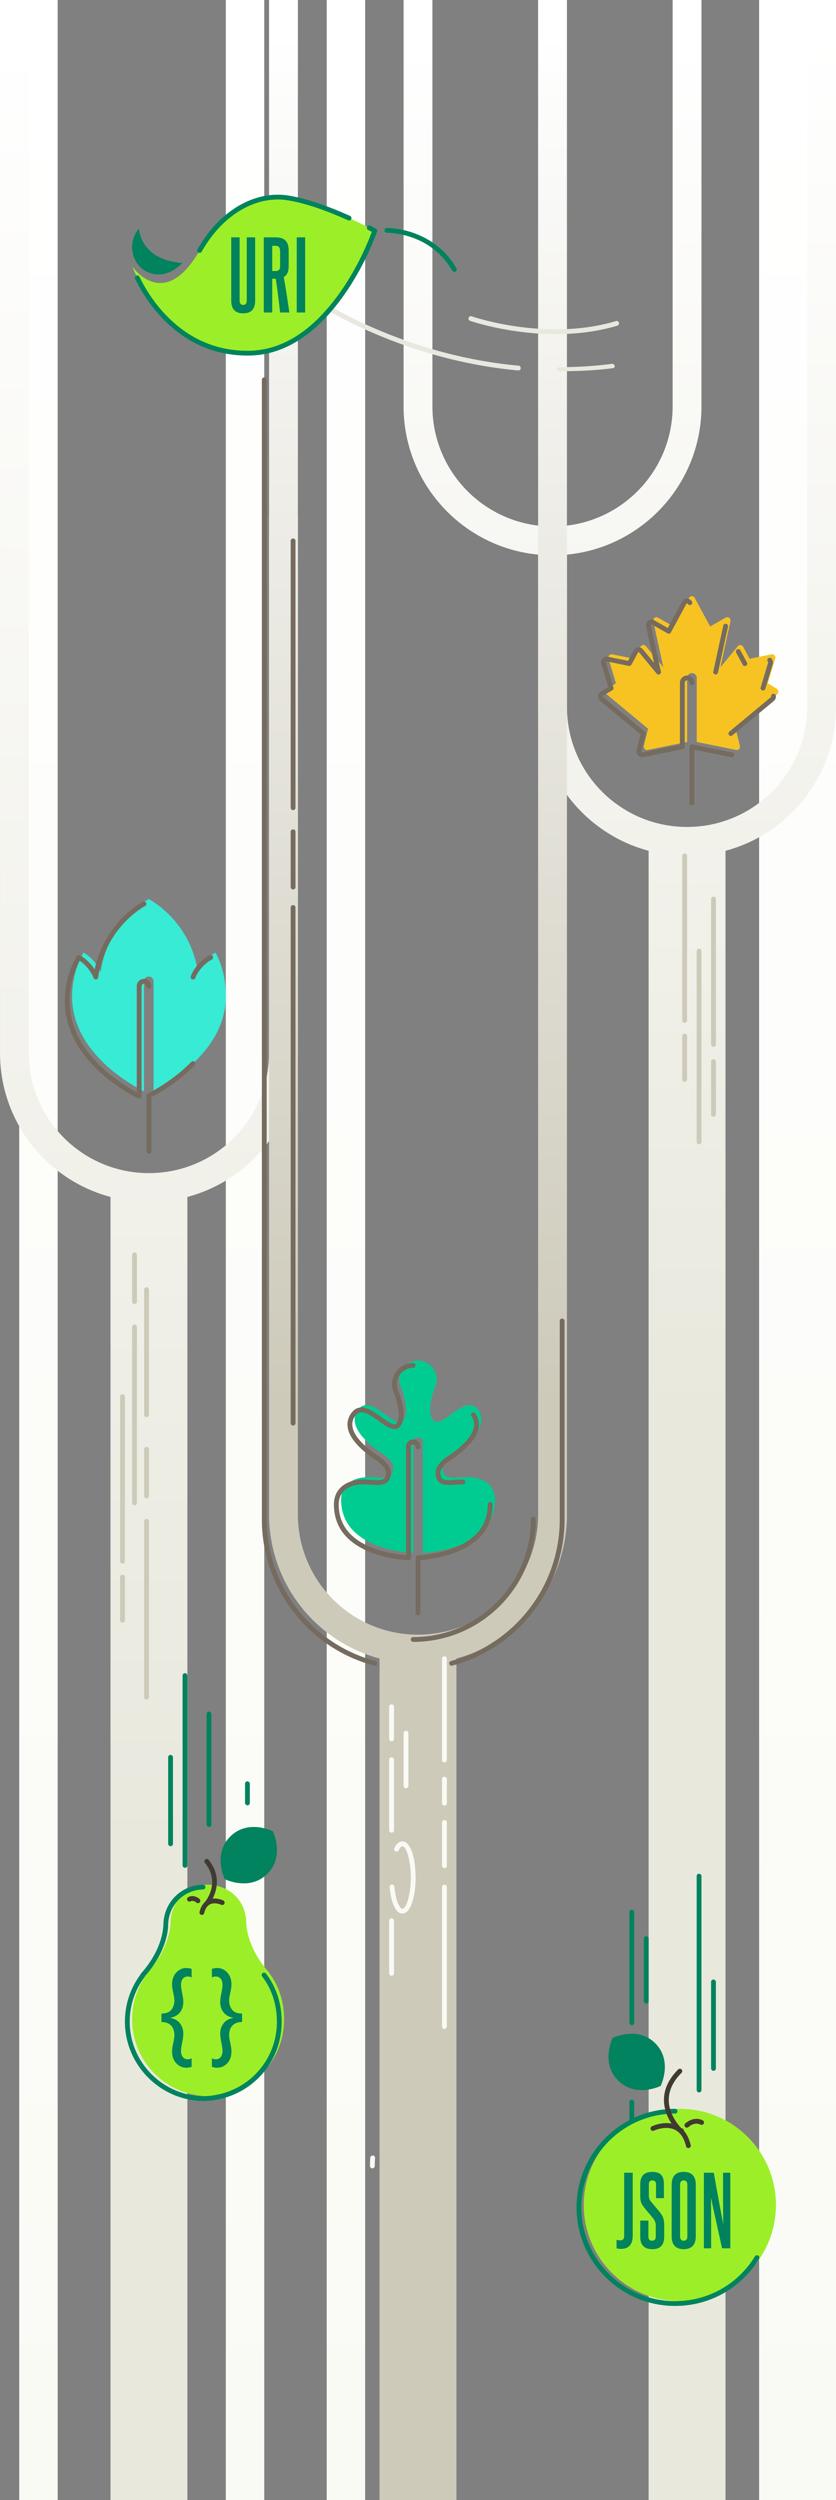 <svg xmlns="http://www.w3.org/2000/svg" width="348" height="1040" viewBox="0 0 348 1040">
    <rect x="0" y="0" width="348" height="1040" fill="#808080" stroke="none"/>
    <defs>
        <linearGradient id="a" x1="50%" x2="50%" y1="0%" y2="100%">
            <stop offset="0%" stop-color="#FFF"/>
            <stop offset="100%" stop-color="#FAFAF5"/>
        </linearGradient>
        <linearGradient id="b" x1="50%" x2="50%" y1="0%" y2="56.971%">
            <stop offset="0%" stop-color="#FFF"/>
            <stop offset="100%" stop-color="#E9E8DD"/>
        </linearGradient>
        <linearGradient id="c" x1="50%" x2="50%" y1="0%" y2="74.992%">
            <stop offset="0%" stop-color="#FFF"/>
            <stop offset="100%" stop-color="#E9E8DD"/>
        </linearGradient>
        <linearGradient id="d" x1="50%" x2="50%" y1="56.27%" y2="0%">
            <stop offset="0%" stop-color="#CDCABA"/>
            <stop offset="100%" stop-color="#FFF"/>
        </linearGradient>
    </defs>
    <g fill="none" fill-rule="evenodd">
        <path fill="url(#a)" d="M136 0h16v1040h-16zM8 0h16v1040H8zM94 0h16v1040H94zM316 0h32v1040h-32z"/>
        <path fill="url(#b)" d="M118 344c-27.614 0-50-22.386-50-50v-63.287c31.101-2.986 55.49-28.95 55.992-60.714L124 0h-12v169c0 27.614-22.386 50-50 50s-50-22.386-50-50V0H0v169.999c.51 31.764 24.899 57.728 56 60.714V295c.455 28.269 19.821 51.943 46 58.916V1040h32V353.916c26.028-6.933 45.321-30.374 45.982-58.426L180 0h-12v294c0 27.614-22.386 50-50 50z" transform="translate(168)"/>
        <path fill="#CDCABA" fill-rule="nonzero" d="M296 441.631v21.889a1 1 0 0 0 2 0V441.63a1 1 0 0 0-2 0zM284 356v68.469a1 1 0 1 0 2 0V356a1 1 0 1 0-2 0zM284 431v18.028a1 1 0 1 0 2 0V431a1 1 0 1 0-2 0zM296 374v60.52a1 1 0 0 0 2 0V374a1 1 0 1 0-2 0zM290 395.665v79.341a1 1 0 1 0 2 0v-79.341a1 1 0 0 0-2 0z"/>
        <g transform="translate(249 248)">
            <path fill="#F6C323" d="M74.32 38.48l-3.709-2.22c.495-1.685 2.027-6.772 3.087-10.277a1.46 1.46 0 0 0-.282-1.366c-.318-.371-.8-.54-1.268-.444-3.139.644-7.646 1.568-9.108 1.864l-2.709-5.015a1.348 1.348 0 0 0-1.044-.711 1.319 1.319 0 0 0-1.158.484l-7.233 8.79c.605-2.815 2.71-12.445 4.17-19.119a1.445 1.445 0 0 0-.504-1.442 1.307 1.307 0 0 0-1.466-.108 799.421 799.421 0 0 1-6.478 3.697L40.172.716A1.344 1.344 0 0 0 38.995 0c-.488 0-.937.275-1.177.718l-6.425 11.895a776.939 776.939 0 0 1-6.485-3.697 1.307 1.307 0 0 0-1.466.108c-.425.336-.623.9-.504 1.442l4.19 19.131-7.257-8.803a1.32 1.32 0 0 0-1.157-.483c-.438.045-.828.31-1.044.711l-2.707 5.012c-1.479-.3-5.977-1.219-9.11-1.86-.47-.096-.95.072-1.268.443a1.46 1.46 0 0 0-.28 1.366c1.06 3.503 2.593 8.585 3.09 10.275L3.68 38.479a1.42 1.42 0 0 0-.675 1.119c-.034.466.155.92.506 1.212l17.247 14.32c-.296 1.253-1.167 4.805-1.734 7.107-.117.472.01.975.332 1.327.323.353.812.506 1.27.406l16.405-3.338V34.01c0-1.11.896-2.01 2-2.01 1.105 0 2 .9 2 2.01v26.622l16.382 3.338c.092.02.178.03.27.03.365 0 .716-.154.974-.437.323-.353.446-.856.33-1.329-.572-2.297-1.448-5.84-1.749-7.1L74.49 40.81c.351-.29.54-.745.506-1.211a1.417 1.417 0 0 0-.676-1.118z"/>
            <path fill="#756B5E" fill-rule="nonzero" d="M38.83 63.612l16.383 3.338c.148.033.305.05.47.05a1 1 0 0 0 0-2 .243.243 0 0 1-.057-.007l-16.396-3.34a1 1 0 1 0-.4 1.96zM55.876 57.904l17.253-14.326c.6-.497.922-1.266.865-2.053a1 1 0 1 0-1.995.145.437.437 0 0 1-.146.368L54.598 56.365a1 1 0 1 0 1.278 1.539zM69.57 38.542c.439-1.492 1.81-6.051 3.085-10.27a2.461 2.461 0 0 0-.479-2.305 1 1 0 0 0-1.52 1.3.46.46 0 0 1 .085.428 2064.401 2064.401 0 0 0-3.09 10.284 1 1 0 1 0 1.92.563zM61.92 27.562l-2.709-5.015a1 1 0 0 0-1.76.95l2.71 5.015a1 1 0 1 0 1.759-.95zM49.874 31.794c.525-2.443 2.304-10.596 4.17-19.114a1 1 0 0 0-1.955-.428 8533.656 8533.656 0 0 0-4.17 19.122 1 1 0 0 0 1.955.42zM23.407 10.049a2.307 2.307 0 0 0-2.582.188 2.447 2.447 0 0 0-.864 2.443l3.304 15.085-4.622-5.607a2.32 2.32 0 0 0-2.034-.842 2.347 2.347 0 0 0-1.82 1.232l-2.353 4.359c-1.815-.37-5.41-1.104-8.382-1.713a2.317 2.317 0 0 0-2.229.773 2.46 2.46 0 0 0-.477 2.306c1.166 3.851 2.303 7.627 2.868 9.525l-3.05 1.823a2.42 2.42 0 0 0-1.16 1.906 2.438 2.438 0 0 0 .865 2.052l16.77 13.923c-.328 1.359-.948 3.894-1.589 6.496-.197.794.015 1.64.566 2.242a2.344 2.344 0 0 0 2.22.708l16.392-3.336a1 1 0 0 0 .8-.98V36.01c0-.558.45-1.01 1-1.01.551 0 1 .451 1 1.01a1 1 0 0 0 2 0c0-1.661-1.342-3.01-3-3.01-1.657 0-3 1.35-3 3.01v25.805L18.426 64.99a.35.35 0 0 1-.333-.101.455.455 0 0 1-.1-.412c.757-3.068 1.483-6.038 1.737-7.117a1 1 0 0 0-.334-1L2.149 42.04a.44.44 0 0 1-.147-.37.422.422 0 0 1 .192-.334l3.714-2.22a1 1 0 0 0 .447-1.14C5.92 36.501 4.61 32.15 3.262 27.692a.461.461 0 0 1 .084-.427.317.317 0 0 1 .308-.113c3.449.707 7.737 1.583 9.11 1.861a1 1 0 0 0 1.08-.505l2.706-5.012a.35.35 0 0 1 .267-.192.323.323 0 0 1 .282.124l7.258 8.804c.667.81 1.973.176 1.748-.85l-4.19-19.13a.447.447 0 0 1 .147-.444.306.306 0 0 1 .347-.027 758.443 758.443 0 0 0 6.497 3.704 1 1 0 0 0 1.367-.397l6.425-11.896a.344.344 0 0 1 .297-.192c.117 0 .232.07.298.192a1 1 0 1 0 1.758-.954A2.344 2.344 0 0 0 36.995 1c-.859 0-1.643.478-2.056 1.24l-5.942 11.002a943.015 943.015 0 0 1-5.59-3.194z"/>
            <rect width="2" height="24" x="38" y="63" fill="#756B5E" rx="1"/>
        </g>
        <path fill="#FAFAF5" fill-rule="nonzero" d="M154.131 897.59A43.691 43.691 0 0 0 154 901a1 1 0 1 0 2 0c0-1.108.042-2.198.125-3.254a1 1 0 0 0-1.994-.157z"/>
        <g>
            <path fill="url(#c)" d="M78 497.916V1040H46V497.916C19.82 490.943.454 467.268.008 438.998L0 0h12v438c0 27.614 22.386 50 50 50s50-22.386 50-50V215h12v224c-.455 28.269-19.821 51.943-46 58.916z"/>
            <path fill="#CDCABA" fill-rule="nonzero" d="M60 536.49v52.03a1 1 0 0 0 2 0v-52.03a1 1 0 1 0-2 0zM60 602.843v19.46a1 1 0 1 0 2 0v-19.46a1 1 0 0 0-2 0zM60 632.843v73.164a1 1 0 1 0 2 0v-73.164a1 1 0 0 0-2 0zM50 581v68.469a1 1 0 1 0 2 0V581a1 1 0 1 0-2 0zM50 656v18.028a1 1 0 1 0 2 0V656a1 1 0 1 0-2 0z"/>
            <path fill="#37EBD5" d="M89.709 396.285c-2.03.981-5.965 4.284-7.327 8.15C79.209 382.746 61.926 374 61.926 374s-16.883 8.746-20.056 30.435c-1.362-3.866-5.097-7.169-7.127-8.15C31.987 401.33 30 407.34 30 414.462c0 21.13 19.926 34.398 29.926 39.538v-45.774c0-1.117.896-2.023 2-2.023 1.105 0 2 .906 2 2.023v45.618c10-5.245 30.076-18.455 30.076-39.382 0-7.122-1.537-13.133-4.293-18.177"/>
            <path fill="#756B5E" fill-rule="nonzero" d="M87.274 397.385c-2.91 1.406-6.571 5.13-7.835 8.718a1 1 0 1 0 1.886.665c1.076-3.055 4.359-6.393 6.82-7.582a1 1 0 0 0-.871-1.801z"/>
            <path fill="#756B5E" d="M33.178 397.385a1 1 0 0 0-1.313.42C28.712 403.578 27 409.73 27 416.463c0 9.86 4.164 18.696 11.486 26.452 5.415 5.736 12.166 10.472 18.983 13.976a1 1 0 0 0 1.457-.89v-45.774c0-.567.45-1.023 1-1.023s1 .456 1 1.023a1 1 0 1 0 2 0c0-1.667-1.34-3.023-3-3.023-1.659 0-3 1.357-3 3.023v44.116c-6.13-3.32-12.128-7.656-16.986-12.8-6.996-7.412-10.94-15.78-10.94-25.08 0-6.035 1.45-11.575 4.145-16.802 2.219 1.427 4.814 4.362 5.782 7.108.347.984 1.781.845 1.932-.188 1.235-8.435 4.639-15.479 9.545-21.235a41.225 41.225 0 0 1 6.901-6.454c.82-.603 1.58-1.112 2.26-1.527.4-.246.68-.403.821-.476a1 1 0 0 0-.92-1.776c-.181.094-.503.275-.946.546-.726.444-1.533.984-2.4 1.623a43.215 43.215 0 0 0-7.238 6.767c-4.55 5.337-7.87 11.737-9.467 19.257-1.667-2.601-4.152-4.913-6.237-5.92zM62.39 456.73c6.761-3.546 13.295-8.09 18.65-13.593a1 1 0 0 0-1.434-1.395c-5.189 5.332-11.556 9.761-18.144 13.217a1 1 0 1 0 .928 1.77z"/>
            <path fill="#CDCABA" fill-rule="nonzero" d="M55 522v19.46a1 1 0 1 0 2 0V522a1 1 0 1 0-2 0zM55 552v73.164a1 1 0 1 0 2 0V552a1 1 0 1 0-2 0z"/>
            <rect width="2" height="24" x="61" y="456" fill="#756B5E" rx="1"/>
        </g>
        <g transform="translate(109)">
            <rect width="2" height="24" x="64" y="648" fill="#756B5E" rx="1"/>
            <path fill="#00CC92" d="M75.327 610.626c0-2.342 2.433-4.533 4.623-6.029 1.352-.923 15.742-9.956 10.132-18.035-5.169-7.443-15.149 8.15-18.701 4.314-2.953-3.19-.222-11.332.783-13.987.04-.094.073-.193.109-.288.14-.362.229-.574.229-.574.179-1 .295-1.449.295-2.223A7.802 7.802 0 0 0 64.996 566c-4.308 0-7.801 3.495-7.801 7.808 0 1.206.281 2.344.77 3.364 1.074 2.91 3.531 10.621.676 13.704-3.552 3.837-13.531-11.757-18.7-4.314-5.61 8.08 8.78 17.112 10.131 18.035 2.19 1.496 4.624 3.687 4.624 6.03 0 5.559-5.107 3.85-10.377 3.85-6.254 0-11.319 3.072-11.319 9.33C33 642.69 56.027 645.563 63.027 646v-46.13a2 2 0 1 1 4 0v46.131c7-.433 30.018-3.298 30.018-22.194 0-6.259-5.088-9.33-11.341-9.33-5.27 0-10.377 1.709-10.377-3.85z"/>
            <path fill="#756B5E" fill-rule="nonzero" d="M65.089 649c6.055-.376 12.454-1.648 18-4.268 8.171-3.861 12.956-10.05 12.956-18.925a1 1 0 1 0-2 0c0 8.018-4.284 13.56-11.811 17.116-5.274 2.492-11.445 3.72-17.269 4.08A1 1 0 0 0 65.09 649zM83.704 615.477c-.87 0-1.618.036-3.021.126-2.884.187-3.905.177-4.847-.148-1.03-.355-1.509-1.123-1.509-2.829 0-1.58 1.584-3.424 4.187-5.203l.745-.498a50.61 50.61 0 0 0 1.347-.941 42.324 42.324 0 0 0 3.679-2.972c4.413-4.016 6.784-8.09 5.92-12.092-.22-1.015-.652-1.994-1.302-2.929a1 1 0 1 0-1.642 1.14c.5.722.825 1.458.988 2.212.67 3.094-1.377 6.61-5.31 10.19a40.358 40.358 0 0 1-3.506 2.83c-.443.321-.865.615-1.294.905-.207.14-.701.468-.753.504-3.114 2.127-5.059 4.393-5.059 6.854 0 2.516.971 4.07 2.857 4.72 1.303.449 2.427.46 5.628.253 1.361-.088 2.077-.122 2.892-.122a1 1 0 1 0 0-2zM43.816 642.917C36.286 639.359 32 633.819 32 625.807c0-5.255 4.063-8.33 10.319-8.33.815 0 1.53.034 2.892.122 3.201.207 4.325.196 5.628-.253 1.886-.65 2.857-2.204 2.857-4.72 0-2.461-1.945-4.727-5.06-6.854l-.753-.504c-.429-.29-.85-.584-1.294-.905a40.365 40.365 0 0 1-3.505-2.83c-3.933-3.58-5.98-7.096-5.31-10.19.163-.754.487-1.49.988-2.211 1.551-2.233 3.61-2.088 7.051.053.699.435 1.402.915 2.412 1.636 3.13 2.235 3.506 2.489 4.671 3.048 1.836.88 3.358.897 4.479-.313 2.663-2.876 1.849-8.442-.472-14.73-.476-1.005-.708-1.997-.708-3.019A6.805 6.805 0 0 1 62.996 569a1 1 0 1 0 0-2c-4.86 0-8.801 3.944-8.801 8.808 0 1.325.3 2.612.868 3.797 1.992 5.41 2.743 10.542.844 12.593-.754.814-2.024.206-6.52-3.004-1.042-.743-1.775-1.244-2.517-1.706-4.228-2.631-7.417-2.856-9.75.504-.65.935-1.082 1.914-1.301 2.93-.865 4 1.506 8.075 5.919 12.09a42.332 42.332 0 0 0 3.679 2.972c.461.335.9.64 1.346.942.216.146.704.47.745.498 2.604 1.78 4.188 3.624 4.188 5.203 0 1.706-.48 2.474-1.509 2.829-.942.325-1.963.335-4.847.148-1.403-.09-2.15-.125-3.021-.125-7.259 0-12.319 3.83-12.319 10.329 0 8.869 4.787 15.056 12.961 18.918 5.547 2.621 11.948 3.895 18.004 4.274a1 1 0 0 0 1.062-.999v-46.13a1 1 0 1 1 2 0 1 1 0 1 0 2 0 3.001 3.001 0 1 0-6 0v45.057c-5.508-.442-11.255-1.668-16.211-4.01z"/>
            <path fill="url(#d)" d="M65 680c27.614 0 50-22.386 50-50V0h12v631.218c-.555 28.172-19.889 51.743-46 58.698V1040H49V689.916C22.889 682.96 3.555 659.39 3.012 631.218L3 0h12v630c0 27.614 22.386 50 50 50z"/>
            <path fill="#756B5E" fill-rule="nonzero" d="M47.257 690.95c-26.075-6.946-44.719-30.427-45.245-57.751L2 157.999a1 1 0 0 0-2 0l.012 475.22c.544 28.24 19.798 52.49 46.73 59.663a1 1 0 0 0 .515-1.933z"/>
            <path fill="#756B5E" fill-rule="nonzero" d="M12 224.999V336a1 1 0 1 0 2 0V224.999a1 1 0 1 0-2 0zM12 346v23a1 1 0 1 0 2 0v-23a1 1 0 1 0-2 0zM12 377.5V592a1 1 0 1 0 2 0V377.5a1 1 0 1 0-2 0zM63 683c28.167 0 51-22.833 51-51a1 1 0 1 0-2 0c0 27.062-21.938 49-49 49a1 1 0 1 0 0 2z"/>
            <path fill="#756B5E" fill-rule="nonzero" d="M124 549.5v83.718c-.538 27.307-19.184 50.787-45.257 57.731a1 1 0 0 0 .514 1.933c26.93-7.173 46.187-31.42 46.743-59.644V549.5a1 1 0 1 0-2 0z"/>
            <path fill="#FAFAF5" fill-rule="nonzero" d="M75 785.014v57.972c0 .56.448 1.014 1 1.014s1-.454 1-1.014v-57.972c0-.56-.448-1.014-1-1.014s-1 .454-1 1.014zM75 758.107v18.009a1 1 0 1 0 2 0v-18.009a1 1 0 0 0-2 0zM75 740.107v10.009a1 1 0 1 0 2 0v-10.009a1 1 0 0 0-2 0zM75 690v42.116a1 1 0 1 0 2 0V690a1 1 0 1 0-2 0zM53.184 785.027C53.79 791.463 55.705 796 58.5 796c3.344 0 5.5-6.707 5.5-15s-2.156-15-5.5-15c-1.345 0-2.45 1.023-3.32 2.76a1 1 0 1 0 1.788.896C57.535 768.524 58.1 768 58.5 768c1.626 0 3.5 5.829 3.5 13s-1.874 13-3.5 13c-1.23 0-2.817-3.755-3.324-9.16a1 1 0 1 0-1.992.187zM59 721v21.888a1 1 0 1 0 2 0V721a1 1 0 1 0-2 0zM53 799v21.888a1 1 0 1 0 2 0V799a1 1 0 1 0-2 0zM53 710v13.369a1 1 0 0 0 2 0V710a1 1 0 1 0-2 0zM53 732v29.369a1 1 0 0 0 2 0V732a1 1 0 1 0-2 0z"/>
        </g>
        <g>
            <path fill="#E9E8DE" d="M232.754 154.43c-.55 0-.998-.232-1-.784-.002-.551.444-.894.997-.896 7.355-.022 14.755-.453 21.997-1.387a1.013 1.013 0 0 1 1.12.891c.071.548-.316.849-.864.92-7.324.943-14.81 1.256-22.247 1.256h-.003zM215.77 154.105a.957.957 0 0 1-.093-.004c-53.128-4.843-90.15-31.675-90.519-31.945a1 1 0 0 1 1.185-1.612c.363.268 36.966 26.776 89.516 31.565a1 1 0 0 1-.09 1.996M231.41 138.99c-19.752 0-35.514-5.446-35.735-5.524a1.001 1.001 0 0 1-.611-1.276 1.005 1.005 0 0 1 1.276-.61c.307.108 30.965 10.687 60.06 1.984a.999.999 0 1 1 .572 1.916c-8.656 2.59-17.448 3.51-25.562 3.51"/>
            <path fill="#00835E" d="M63.477 113.89c3.501.842 7.79.121 12.451-4.494C58.134 108.11 57.8 94.963 57.8 94.963c-.399.555-.755 1.1-1.075 1.631-3.989 6.638-.776 15.483 6.753 17.295"/>
            <path fill="#9CEF28" d="M154.986 98.698L156 96l-2.308-1.258c-5.933-3.025-22.07-10.792-34.535-12.514-.033-.005-21.267-3.865-36.083 21.982-14.827 25.867-27.947 6.705-27.947 6.705s12.49 36 48 36c30.515 0 47.644-37.63 51.859-48.217z"/>
            <path fill="#00835D" fill-rule="nonzero" d="M154.05 98.346c-3.677 9.233-8.984 19.184-15.91 27.804-10.076 12.538-21.745 19.765-35.013 19.765-12.18 0-22.41-4.268-30.878-11.791-6.17-5.483-10.865-12.174-14.22-19.025a1 1 0 0 0-1.795.88c3.46 7.066 8.299 13.964 14.687 19.64 8.818 7.835 19.512 12.296 32.206 12.296 13.968 0 26.151-7.546 36.571-20.512 7.071-8.8 12.466-18.915 16.217-28.335l1.021-2.716a1 1 0 0 0-.458-1.23l-2.308-1.258a1 1 0 0 0-.957 1.756l1.545.842-.708 1.884zM145.743 89.83c-9.84-4.416-19.007-7.564-26.45-8.592a11.66 11.66 0 0 0-.847-.108c-7.395-.73-16.384 1.374-24.998 8.69-4.166 3.54-7.942 8.137-11.242 13.893a1 1 0 1 0 1.735.995c3.187-5.56 6.816-9.977 10.802-13.363 8.154-6.927 16.61-8.905 23.507-8.225.366.036.615.071.757.097 7.224.998 16.237 4.093 25.917 8.438a1 1 0 0 0 .819-1.824z"/>
            <path fill="#00835D" d="M184.763 104.75a32.924 32.924 0 0 1 5.235 6.853 1 1 0 0 1-1.732 1c-9.26-16.037-26.979-15.77-27.157-15.765a1 1 0 1 1-.051-1.998c.16-.005 13.587-.207 23.705 9.91M102.714 125.022c0 1.216-.494 1.824-1.482 1.824-.95 0-1.482-.608-1.482-1.824V98.726h-3.496v26.296c0 3.572 1.672 5.32 4.978 5.32s4.978-1.748 4.978-5.32V98.726h-3.496v26.296zm13.882-14.288v-5.662c0-1.9-.266-2.812-1.938-2.812h-1.33v10.488h1.368c1.33 0 1.9-.646 1.9-2.014zM120.434 130h-3.838c-.532-4.712-1.064-9.386-1.824-14.06h-1.444V130h-3.534V98.726h4.864c3.648 0 5.51 1.52 5.51 5.624v6.346c0 2.356-.646 3.724-2.052 4.522.912 4.94 1.634 9.956 2.318 14.782zm6.586 0V98.726h-3.496V130h3.496z"/>
        </g>
        <g transform="translate(240 779)">
            <path fill="#9CEF28" d="M83 138.238c0-22.091-17.909-40-40-40-22.09 0-40 17.909-40 40 0 22.09 17.91 40 40 40 22.091 0 40-17.91 40-40"/>
            <path fill="#00835E" d="M41 180.238c-22.607 0-41-18.393-41-41 0-21.303 16.619-39.26 37.835-40.88a41.43 41.43 0 0 1 3.165-.12 1 1 0 1 1 0 2c-1.01 0-2.023.038-3.013.114C17.808 101.893 2 118.974 2 139.238c0 21.505 17.495 39 39 39 13.676 0 26.113-6.97 33.272-18.643a1.001 1.001 0 0 1 1.706 1.045C68.452 172.912 55.376 180.238 41 180.238"/>
            <path fill="#413A31" d="M42.999 108.071a.998.998 0 0 1-.684-.271c-.237-.223-5.81-5.546-5.926-13.03-.071-4.575 1.916-8.918 5.904-12.906a.999.999 0 1 1 1.414 1.414c-3.586 3.587-5.375 7.437-5.318 11.444.093 6.629 5.245 11.572 5.297 11.621a1 1 0 1 1-.687 1.728"/>
            <path fill="#413A31" d="M46.55 114.571a1 1 0 0 1-.97-.765c-.841-3.478-2.424-5.794-4.703-6.881-3.864-1.843-8.597.36-8.644.381a.998.998 0 0 1-1.333-.472.998.998 0 0 1 .47-1.332c.229-.108 5.624-2.636 10.355-.389 2.857 1.357 4.807 4.124 5.799 8.223a1 1 0 0 1-.973 1.235M45.928 106.072a1 1 0 0 1-.694-1.719c.136-.131 3.4-3.203 7.253-1.341a1 1 0 0 1-.872 1.801c-2.591-1.255-4.901.893-4.998.984a1 1 0 0 1-.69.275"/>
            <path fill="#00835E" d="M35.016 88.71s-10.337 5.14-17.724-2.246c-7.387-7.388-2.247-17.724-2.247-17.724s10.337-5.14 17.724 2.247c7.387 7.387 2.247 17.724 2.247 17.724"/>
            <path fill="#00835D" d="M16.65 152.76c.458.115.993.192 1.72.192.917 0 1.452-.612 1.452-1.911V124.82h3.555v26.22c0 3.785-1.758 5.466-5.007 5.466-.689 0-1.3-.114-1.72-.228v-3.517zM32.97 146.95c0-1.337-.267-2.102-1.107-3.172-1.414-1.797-2.867-3.25-4.396-5.428-.765-1.07-.955-2.408-.955-3.975v-4.701c0-3.517 1.644-5.2 5.007-5.2 3.516 0 4.854 1.683 4.854 5.2v5.733h-3.287v-5.695c0-.993-.421-1.682-1.491-1.682-1.032 0-1.49.497-1.49 1.644v4.663c0 .84.114 1.49.61 2.14 1.415 1.835 3.059 3.517 4.435 5.428 1.07 1.49 1.338 2.867 1.338 5.008v4.51c0 3.325-1.453 5.198-4.97 5.198-3.478 0-5.006-1.873-5.006-5.198v-6.69h3.4v6.69c0 1.032.498 1.68 1.493 1.68 1.069 0 1.566-.572 1.566-1.68v-4.472zM46.12 129.827c0-1.186-.497-1.797-1.528-1.797-.956 0-1.492.61-1.492 1.797v21.443c0 1.223.536 1.834 1.492 1.834 1.031 0 1.528-.611 1.528-1.834v-21.443zm-6.536 0c0-3.48 1.643-5.352 5.008-5.352 3.401 0 5.045 1.873 5.045 5.352v21.443c0 3.478-1.644 5.35-5.045 5.35-3.365 0-5.008-1.872-5.008-5.35v-21.443zM60.568 156.277c-2.369-10.855-3.555-15.978-4.625-21.1.077 4.32.077 8.64.077 12.958v8.142h-3.019V124.82h4.128c2.063 11.658 2.981 16.475 3.936 21.367-.076-3.593-.076-7.147-.076-10.664V124.82h3.02v31.458h-3.44z"/>
            <rect width="2" height="10" x="22" y="94.439" fill="#00835D" rx="1"/>
            <rect width="2" height="48" x="22" y="15.439" fill="#00835D" rx="1"/>
            <rect width="2" height="28" x="28" y="26.439" fill="#00835D" rx="1"/>
            <rect width="2" height="38" x="56" y="44.439" fill="#00835D" rx="1"/>
            <rect width="2" height="91" x="50" y=".439" fill="#00835D" rx="1"/>
        </g>
        <g transform="translate(52 696)">
            <path fill="#9CEF28" d="M59.927 124.572h.108c-9.841-11-9.53-21-9.53-21h-.016c-.183-9-6.983-15.342-15.983-15.589-8.49.247-15.305 6.761-15.488 15.589H19s.313 10-9.528 21h.108A31.85 31.85 0 0 0 3 144c0 17.508 14.062 31.723 31.506 31.988 18-.265 31.753-14.48 31.753-31.988 0-7.308-2.208-14.041-6.332-19.428"/>
            <path fill="#00835D" d="M36.208 123.014v3.588c.521-.276 1.027-.414 1.518-.414.95 0 1.671.322 2.162.966.49.644.736 1.457.736 2.438 0 .798-.161 1.978-.483 3.542-.322 1.564-.483 2.79-.483 3.68 0 1.718.483 3.174 1.449 4.37.966 1.196 2.354 1.932 4.163 2.208-1.81.276-3.197 1.02-4.163 2.231-.966 1.212-1.449 2.66-1.449 4.347 0 .92.161 2.162.483 3.726.322 1.564.483 2.745.483 3.542 0 .982-.245 1.794-.736 2.438-.49.644-1.211.966-2.162.966-.49 0-.997-.138-1.518-.414v3.542c.644.246 1.365.368 2.162.368 1.687 0 3.105-.62 4.255-1.863 1.15-1.242 1.725-2.905 1.725-4.99 0-.829-.161-1.963-.483-3.405-.322-1.441-.483-2.5-.483-3.174 0-3.097 1.35-4.922 4.048-5.474.276-.061.72-.092 1.334-.092v-3.542c-.552 0-.997-.03-1.334-.092-1.319-.184-2.323-.774-3.013-1.77-.69-.997-1.035-2.201-1.035-3.612 0-.674.161-1.732.483-3.174.322-1.441.483-2.576.483-3.404 0-2.085-.583-3.756-1.748-5.014-1.165-1.257-2.576-1.886-4.232-1.886-.644 0-1.365.123-2.162.368zM27.766 123.014v3.588c-.521-.276-1.027-.414-1.518-.414-.95 0-1.671.322-2.162.966-.49.644-.736 1.457-.736 2.438 0 .798.161 1.978.483 3.542.322 1.564.483 2.79.483 3.68 0 1.718-.483 3.174-1.449 4.37-.966 1.196-2.354 1.932-4.163 2.208 1.81.276 3.197 1.02 4.163 2.231.966 1.212 1.449 2.66 1.449 4.347 0 .92-.161 2.162-.483 3.726-.322 1.564-.483 2.745-.483 3.542 0 .982.245 1.794.736 2.438.49.644 1.211.966 2.162.966.49 0 .997-.138 1.518-.414v3.542c-.644.246-1.365.368-2.162.368-1.687 0-3.105-.62-4.255-1.863-1.15-1.242-1.725-2.905-1.725-4.99 0-.829.161-1.963.483-3.405.322-1.441.483-2.5.483-3.174 0-3.097-1.35-4.922-4.048-5.474-.276-.061-.72-.092-1.334-.092v-3.542c.552 0 .997-.03 1.334-.092 1.319-.184 2.323-.774 3.013-1.77.69-.997 1.035-2.201 1.035-3.612 0-.674-.161-1.732-.483-3.174-.322-1.441-.483-2.576-.483-3.404 0-2.085.583-3.756 1.748-5.014 1.165-1.257 2.576-1.886 4.232-1.886.644 0 1.365.123 2.162.368z"/>
            <path fill="#00835E" d="M32.52 177.988C14.575 177.716 0 162.917 0 145.001c0-7.15 2.245-13.936 6.498-19.657a.997.997 0 0 1 .228-.439c9.466-10.579 9.277-20.206 9.274-20.302a1.038 1.038 0 0 1 .023-.243c.285-9.085 7.326-16.111 16.454-16.377.523.017 1.013.418 1.029.971a1 1 0 0 1-.97 1.029c-8.11.235-14.35 6.517-14.519 14.609a1.02 1.02 0 0 1-.015.159c-.008 1.545-.447 10.848-9.473 21.136a1 1 0 0 1-.155.292c-4.17 5.448-6.375 11.955-6.375 18.822 0 16.83 13.693 30.731 30.523 30.987 17.223-.255 30.736-13.866 30.736-30.987 0-7.077-2.117-13.585-6.126-18.822a.998.998 0 1 1 1.589-1.214c4.278 5.586 6.538 12.515 6.538 20.036 0 18.226-14.38 32.716-32.739 32.987M41.58 85.712s-5.14-10.338 2.247-17.725c7.387-7.386 17.724-2.246 17.724-2.246s5.14 10.337-2.247 17.724C51.917 90.85 41.58 85.71 41.58 85.71"/>
            <path fill="#413A31" d="M34.072 96.844a1 1 0 0 1-.762-1.647c.283-.335 6.602-8.012-.018-16.282a.999.999 0 1 1 1.56-1.25c7.672 9.582.06 18.735-.018 18.826a1 1 0 0 1-.762.353"/>
            <path fill="#413A31" d="M32.036 100.572a1 1 0 0 1-.973-1.235c.6-2.482 1.797-4.165 3.558-5.001 2.897-1.377 6.168.158 6.307.222a1 1 0 0 1-.862 1.806c-.05-.024-2.579-1.183-4.596-.218-1.184.568-2.013 1.799-2.463 3.661-.11.457-.52.765-.97.765M30.394 95.698a1 1 0 0 1-.69-.275c-.063-.06-1.19-1.072-2.387-.491a1 1 0 1 1-.871-1.8c2.477-1.195 4.554.76 4.64.845a1 1 0 0 1-.692 1.721"/>
            <rect width="2" height="38" x="18" y="34" fill="#00835D" rx="1"/>
            <rect width="2" height="10" x="50" y="45" fill="#00835D" rx="1"/>
            <rect width="2" height="48" x="34" y="16" fill="#00835D" rx="1"/>
            <rect width="2" height="81" x="24" fill="#00835D" rx="1"/>
        </g>
    </g>
</svg>
